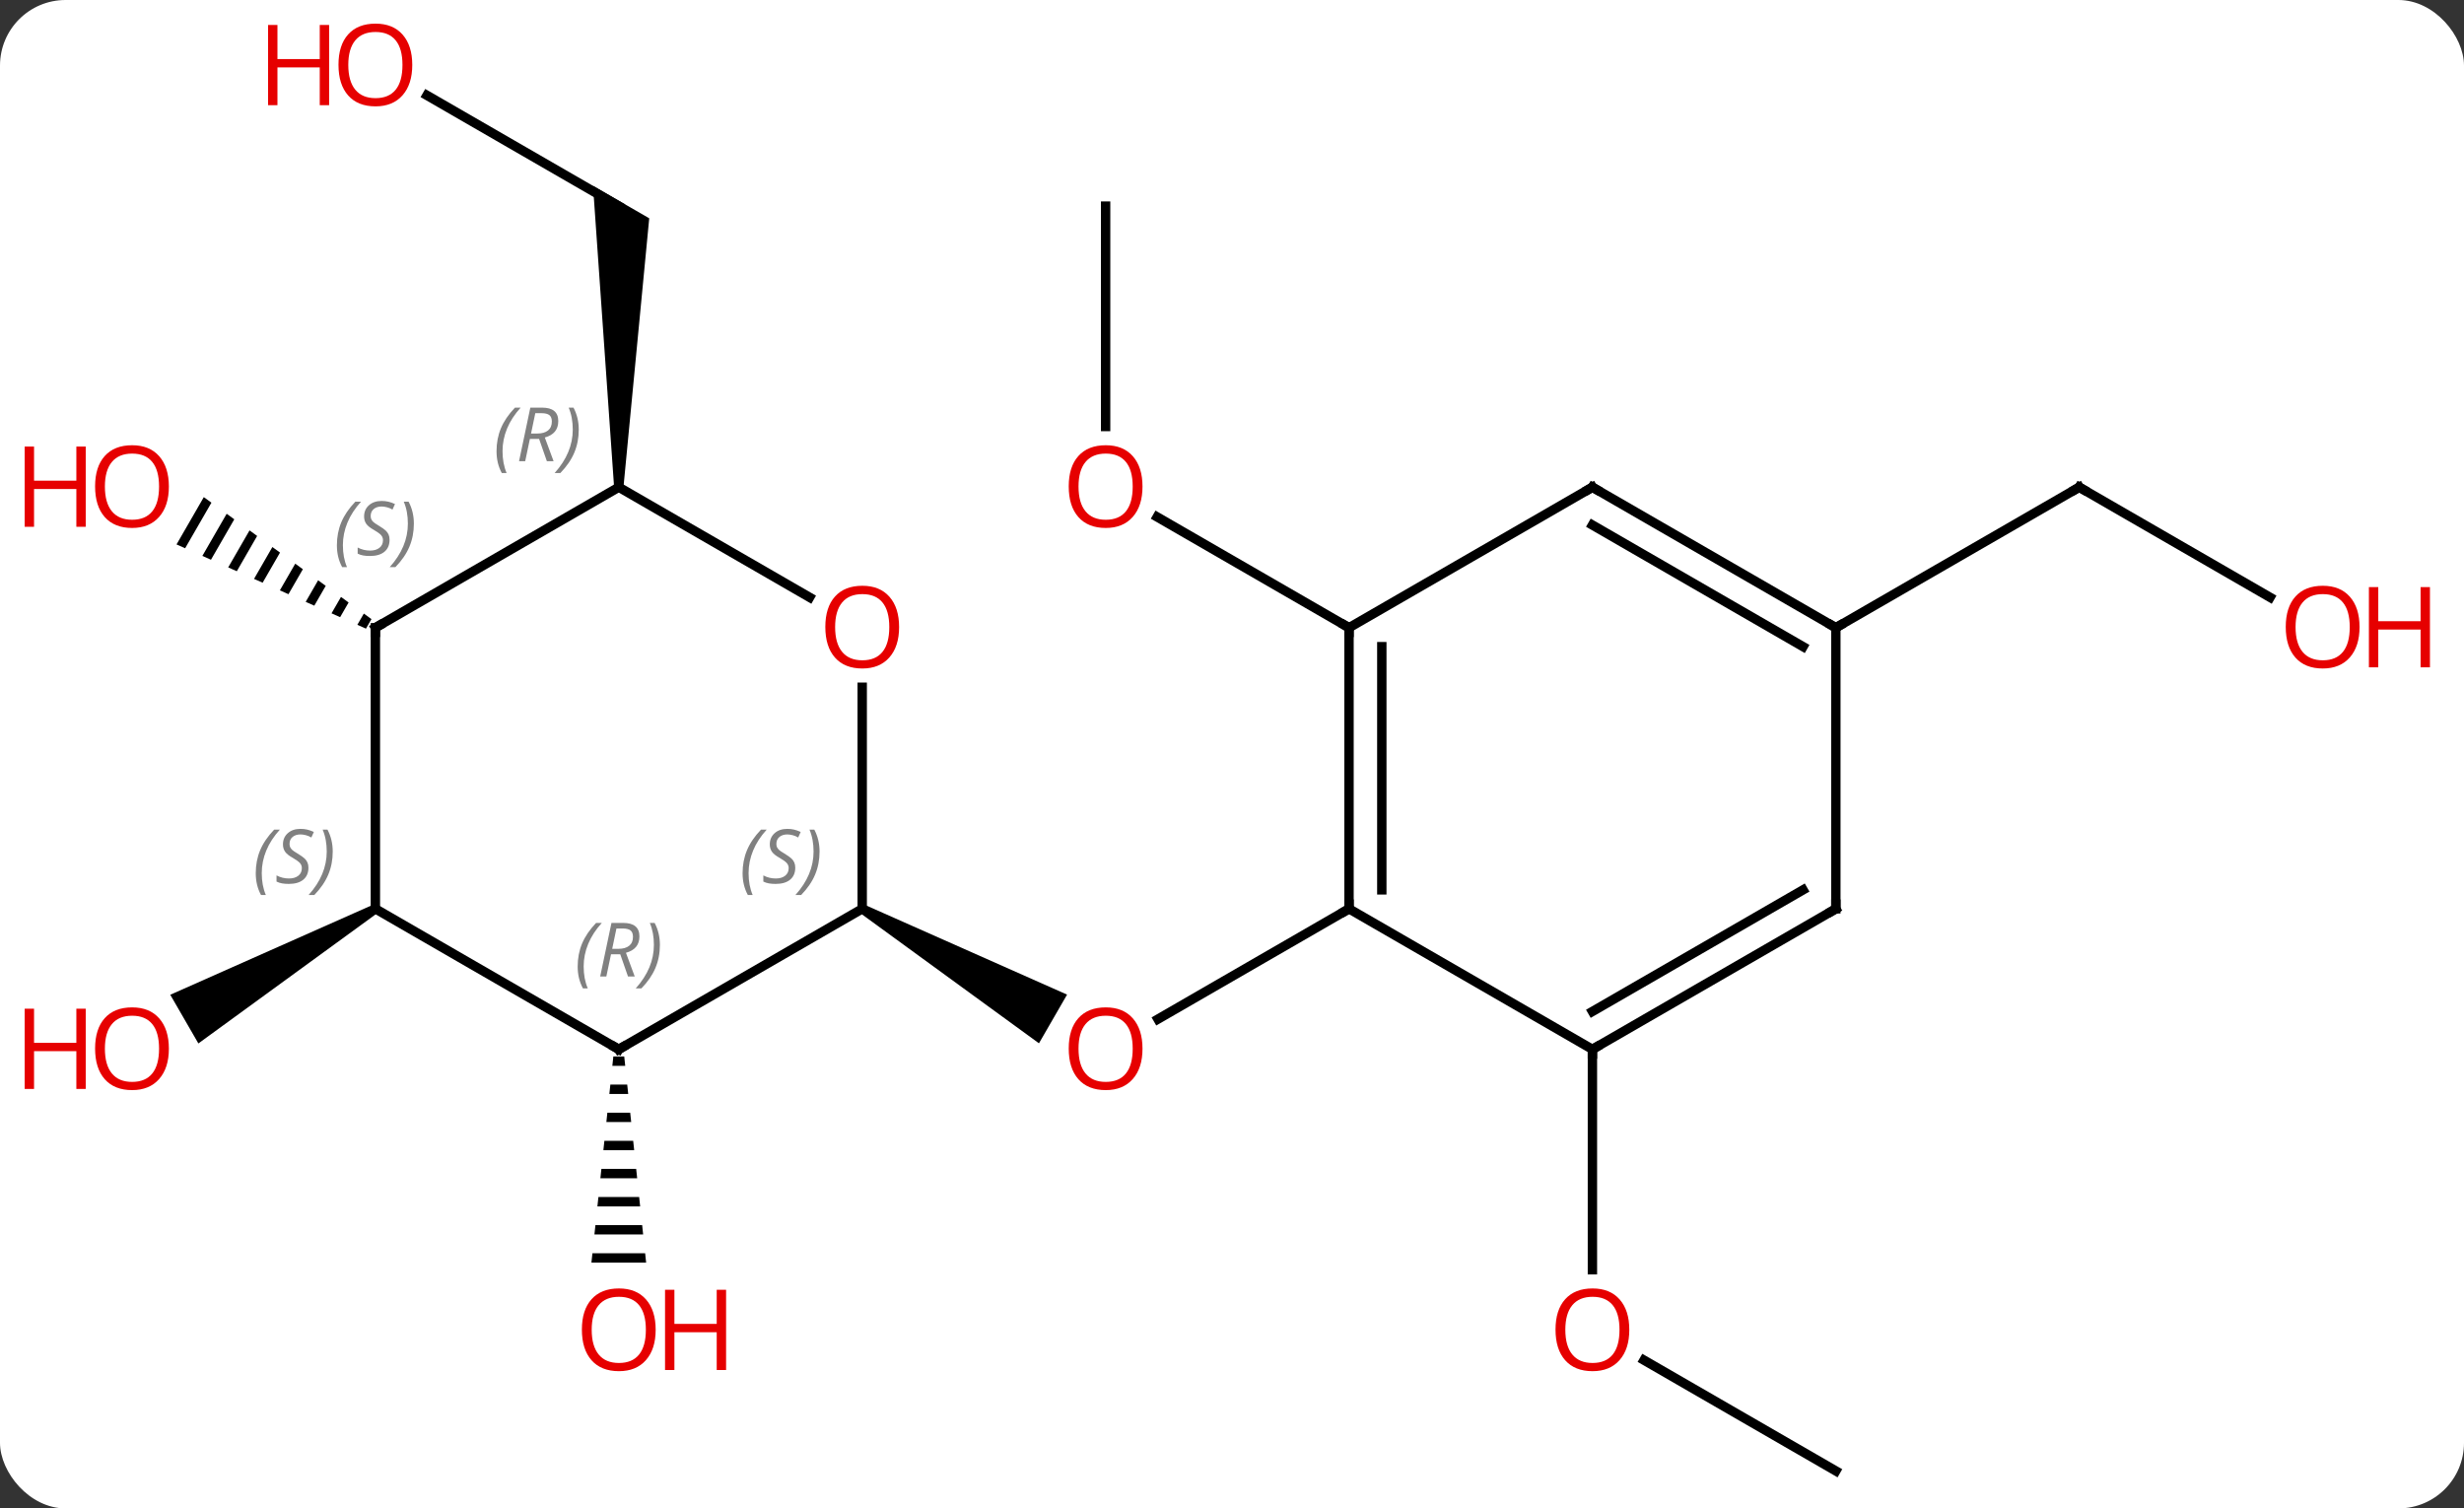<svg width="263" viewBox="0 0 263 161" style="fill-opacity:1; color-rendering:auto; color-interpolation:auto; text-rendering:auto; stroke:black; stroke-linecap:square; stroke-miterlimit:10; shape-rendering:auto; stroke-opacity:1; fill:black; stroke-dasharray:none; font-weight:normal; stroke-width:1; font-family:'Open Sans'; font-style:normal; stroke-linejoin:miter; font-size:12; stroke-dashoffset:0; image-rendering:auto;" height="161" class="cas-substance-image" xmlns:xlink="http://www.w3.org/1999/xlink" xmlns="http://www.w3.org/2000/svg"><rect x="0" y="0" width="263" height="161" fill="#333333" stroke="none"/><svg class="cas-substance-single-component"><rect y="0" x="0" width="263" stroke="none" ry="7" rx="7" height="161" fill="white" class="cas-substance-group"/><svg y="0" x="0" width="263" viewBox="0 0 263 161" style="fill:black;" height="161" class="cas-substance-single-component-image"><svg><g><g transform="translate(131,82)" style="text-rendering:geometricPrecision; color-rendering:optimizeQuality; color-interpolation:linearRGB; stroke-linecap:butt; image-rendering:optimizeQuality;"><line y2="15" y1="26.774" x2="12.99" x1="-7.402" style="fill:none;"/><path style="stroke:none;" d="M-39.22 15.433 L-38.72 14.567 L-17.104 24.16 L-20.104 29.357 Z"/><line y2="-60" y1="-36.477" x2="-12.99" x1="-12.99" style="fill:none;"/><line y2="-15" y1="-26.821" x2="12.99" x1="-7.485" style="fill:none;"/><line y2="75" y1="63.178" x2="64.953" x1="44.476" style="fill:none;"/><line y2="30" y1="53.523" x2="38.97" x1="38.97" style="fill:none;"/><line y2="-18.241" y1="-30" x2="111.299" x1="90.933" style="fill:none;"/><line y2="-15" y1="-30" x2="64.953" x1="90.933" style="fill:none;"/><path style="stroke:none;" d="M-65.534 30.762 L-65.64 31.762 L-64.266 31.762 L-64.372 30.762 ZM-65.853 33.762 L-65.959 34.762 L-63.947 34.762 L-64.053 33.762 ZM-66.172 36.762 L-66.278 37.762 L-63.628 37.762 L-63.734 36.762 ZM-66.49 39.762 L-66.597 40.762 L-63.309 40.762 L-63.416 39.762 ZM-66.809 42.762 L-66.916 43.762 L-62.99 43.762 L-63.097 42.762 ZM-67.128 45.762 L-67.234 46.762 L-62.672 46.762 L-62.778 45.762 ZM-67.447 48.762 L-67.553 49.762 L-62.353 49.762 L-62.459 48.762 ZM-67.766 51.762 L-67.872 52.762 L-62.034 52.762 L-62.14 51.762 Z"/><line y2="-71.821" y1="-60" x2="-85.428" x1="-64.953" style="fill:none;"/><path style="stroke:none;" d="M-64.453 -30 L-65.453 -30 L-67.703 -62.165 L-61.703 -58.701 Z"/><path style="stroke:none;" d="M-91.183 14.567 L-90.683 15.433 L-109.826 29.372 L-112.826 24.176 Z"/><path style="stroke:none;" d="M-109.247 -28.939 L-112.158 -23.89 L-112.158 -23.89 L-111.239 -23.482 L-108.433 -28.347 L-109.247 -28.939 ZM-106.806 -27.163 L-109.401 -22.665 L-109.401 -22.665 L-108.482 -22.256 L-105.993 -26.572 L-105.993 -26.572 L-106.806 -27.163 ZM-104.366 -25.388 L-106.643 -21.439 L-105.724 -21.03 L-105.724 -21.03 L-103.553 -24.796 L-103.553 -24.796 L-104.366 -25.388 ZM-101.926 -23.613 L-103.886 -20.213 L-102.967 -19.805 L-101.112 -23.021 L-101.926 -23.613 ZM-99.486 -21.837 L-101.129 -18.988 L-101.129 -18.988 L-100.21 -18.579 L-98.672 -21.245 L-98.672 -21.245 L-99.486 -21.837 ZM-97.045 -20.062 L-98.371 -17.762 L-98.371 -17.762 L-97.452 -17.354 L-96.232 -19.47 L-96.232 -19.47 L-97.045 -20.062 ZM-94.605 -18.286 L-95.614 -16.537 L-94.695 -16.128 L-93.791 -17.695 L-93.791 -17.695 L-94.605 -18.286 ZM-92.165 -16.511 L-92.857 -15.311 L-92.857 -15.311 L-91.938 -14.902 L-91.351 -15.919 L-91.351 -15.919 L-92.165 -16.511 Z"/><line y2="-15" y1="15" x2="12.99" x1="12.99" style="fill:none;"/><line y2="-12.979" y1="12.979" x2="16.49" x1="16.49" style="fill:none;"/><line y2="30" y1="15" x2="38.97" x1="12.99" style="fill:none;"/><line y2="-30" y1="-15" x2="38.97" x1="12.99" style="fill:none;"/><line y2="15" y1="30" x2="64.953" x1="38.97" style="fill:none;"/><line y2="12.979" y1="25.959" x2="61.453" x1="38.97" style="fill:none;"/><line y2="-15" y1="-30" x2="64.953" x1="38.97" style="fill:none;"/><line y2="-12.979" y1="-25.959" x2="61.453" x1="38.97" style="fill:none;"/><line y2="-15" y1="15" x2="64.953" x1="64.953" style="fill:none;"/><line y2="-8.648" y1="15" x2="-38.97" x1="-38.97" style="fill:none;"/><line y2="30" y1="15" x2="-64.953" x1="-38.97" style="fill:none;"/><line y2="-30" y1="-18.241" x2="-64.953" x1="-44.584" style="fill:none;"/><line y2="15" y1="30" x2="-90.933" x1="-64.953" style="fill:none;"/><line y2="-15" y1="-30" x2="-90.933" x1="-64.953" style="fill:none;"/><line y2="-15" y1="15" x2="-90.933" x1="-90.933" style="fill:none;"/></g><g transform="translate(131,82)" style="fill:rgb(230,0,0); text-rendering:geometricPrecision; color-rendering:optimizeQuality; image-rendering:optimizeQuality; font-family:'Open Sans'; stroke:rgb(230,0,0); color-interpolation:linearRGB;"><path style="stroke:none;" d="M-9.053 29.93 Q-9.053 31.992 -10.092 33.172 Q-11.131 34.352 -12.974 34.352 Q-14.865 34.352 -15.896 33.188 Q-16.927 32.023 -16.927 29.914 Q-16.927 27.82 -15.896 26.672 Q-14.865 25.523 -12.974 25.523 Q-11.115 25.523 -10.084 26.695 Q-9.053 27.867 -9.053 29.93 ZM-15.881 29.93 Q-15.881 31.664 -15.138 32.57 Q-14.396 33.477 -12.974 33.477 Q-11.553 33.477 -10.826 32.578 Q-10.099 31.68 -10.099 29.93 Q-10.099 28.195 -10.826 27.305 Q-11.553 26.414 -12.974 26.414 Q-14.396 26.414 -15.138 27.312 Q-15.881 28.211 -15.881 29.93 Z"/><path style="stroke:none;" d="M-9.053 -30.07 Q-9.053 -28.008 -10.092 -26.828 Q-11.131 -25.648 -12.974 -25.648 Q-14.865 -25.648 -15.896 -26.812 Q-16.927 -27.977 -16.927 -30.086 Q-16.927 -32.18 -15.896 -33.328 Q-14.865 -34.477 -12.974 -34.477 Q-11.115 -34.477 -10.084 -33.305 Q-9.053 -32.133 -9.053 -30.07 ZM-15.881 -30.07 Q-15.881 -28.336 -15.138 -27.43 Q-14.396 -26.523 -12.974 -26.523 Q-11.553 -26.523 -10.826 -27.422 Q-10.099 -28.32 -10.099 -30.07 Q-10.099 -31.805 -10.826 -32.695 Q-11.553 -33.586 -12.974 -33.586 Q-14.396 -33.586 -15.138 -32.688 Q-15.881 -31.789 -15.881 -30.07 Z"/><path style="stroke:none;" d="M42.907 59.93 Q42.907 61.992 41.868 63.172 Q40.829 64.352 38.986 64.352 Q37.095 64.352 36.064 63.188 Q35.032 62.023 35.032 59.914 Q35.032 57.82 36.064 56.672 Q37.095 55.523 38.986 55.523 Q40.845 55.523 41.876 56.695 Q42.907 57.867 42.907 59.93 ZM36.079 59.93 Q36.079 61.664 36.822 62.57 Q37.564 63.477 38.986 63.477 Q40.407 63.477 41.134 62.578 Q41.861 61.68 41.861 59.93 Q41.861 58.195 41.134 57.305 Q40.407 56.414 38.986 56.414 Q37.564 56.414 36.822 57.312 Q36.079 58.211 36.079 59.93 Z"/></g><g transform="translate(131,82)" style="stroke-linecap:butt; text-rendering:geometricPrecision; color-rendering:optimizeQuality; image-rendering:optimizeQuality; font-family:'Open Sans'; color-interpolation:linearRGB; stroke-miterlimit:5;"><path style="fill:none;" d="M91.366 -29.75 L90.933 -30 L90.5 -29.75"/><path style="fill:rgb(230,0,0); stroke:none;" d="M120.85 -15.07 Q120.85 -13.008 119.811 -11.828 Q118.772 -10.648 116.929 -10.648 Q115.038 -10.648 114.007 -11.812 Q112.975 -12.977 112.975 -15.086 Q112.975 -17.18 114.007 -18.328 Q115.038 -19.477 116.929 -19.477 Q118.788 -19.477 119.819 -18.305 Q120.85 -17.133 120.85 -15.07 ZM114.022 -15.07 Q114.022 -13.336 114.765 -12.43 Q115.507 -11.523 116.929 -11.523 Q118.35 -11.523 119.077 -12.422 Q119.804 -13.32 119.804 -15.07 Q119.804 -16.805 119.077 -17.695 Q118.35 -18.586 116.929 -18.586 Q115.507 -18.586 114.765 -17.688 Q114.022 -16.789 114.022 -15.07 Z"/><path style="fill:rgb(230,0,0); stroke:none;" d="M128.366 -10.773 L127.366 -10.773 L127.366 -14.805 L122.85 -14.805 L122.85 -10.773 L121.85 -10.773 L121.85 -19.336 L122.85 -19.336 L122.85 -15.695 L127.366 -15.695 L127.366 -19.336 L128.366 -19.336 L128.366 -10.773 Z"/><path style="fill:rgb(230,0,0); stroke:none;" d="M-61.016 59.93 Q-61.016 61.992 -62.055 63.172 Q-63.094 64.352 -64.937 64.352 Q-66.828 64.352 -67.859 63.188 Q-68.891 62.023 -68.891 59.914 Q-68.891 57.82 -67.859 56.672 Q-66.828 55.523 -64.937 55.523 Q-63.078 55.523 -62.047 56.695 Q-61.016 57.867 -61.016 59.93 ZM-67.844 59.93 Q-67.844 61.664 -67.101 62.57 Q-66.359 63.477 -64.937 63.477 Q-63.516 63.477 -62.789 62.578 Q-62.062 61.68 -62.062 59.93 Q-62.062 58.195 -62.789 57.305 Q-63.516 56.414 -64.937 56.414 Q-66.359 56.414 -67.101 57.312 Q-67.844 58.211 -67.844 59.93 Z"/><path style="fill:rgb(230,0,0); stroke:none;" d="M-53.5 64.227 L-54.5 64.227 L-54.5 60.195 L-59.016 60.195 L-59.016 64.227 L-60.016 64.227 L-60.016 55.664 L-59.016 55.664 L-59.016 59.305 L-54.5 59.305 L-54.5 55.664 L-53.5 55.664 L-53.5 64.227 Z"/><path style="fill:rgb(230,0,0); stroke:none;" d="M-86.996 -75.07 Q-86.996 -73.008 -88.035 -71.828 Q-89.074 -70.648 -90.917 -70.648 Q-92.808 -70.648 -93.839 -71.812 Q-94.871 -72.977 -94.871 -75.086 Q-94.871 -77.18 -93.839 -78.328 Q-92.808 -79.477 -90.917 -79.477 Q-89.058 -79.477 -88.027 -78.305 Q-86.996 -77.133 -86.996 -75.07 ZM-93.824 -75.07 Q-93.824 -73.336 -93.081 -72.43 Q-92.339 -71.523 -90.917 -71.523 Q-89.496 -71.523 -88.769 -72.422 Q-88.042 -73.32 -88.042 -75.07 Q-88.042 -76.805 -88.769 -77.695 Q-89.496 -78.586 -90.917 -78.586 Q-92.339 -78.586 -93.081 -77.688 Q-93.824 -76.789 -93.824 -75.07 Z"/><path style="fill:rgb(230,0,0); stroke:none;" d="M-95.871 -70.773 L-96.871 -70.773 L-96.871 -74.805 L-101.386 -74.805 L-101.386 -70.773 L-102.386 -70.773 L-102.386 -79.336 L-101.386 -79.336 L-101.386 -75.695 L-96.871 -75.695 L-96.871 -79.336 L-95.871 -79.336 L-95.871 -70.773 Z"/><path style="fill:rgb(230,0,0); stroke:none;" d="M-112.975 29.93 Q-112.975 31.992 -114.015 33.172 Q-115.054 34.352 -116.897 34.352 Q-118.788 34.352 -119.819 33.188 Q-120.85 32.023 -120.85 29.914 Q-120.85 27.82 -119.819 26.672 Q-118.788 25.523 -116.897 25.523 Q-115.038 25.523 -114.007 26.695 Q-112.975 27.867 -112.975 29.93 ZM-119.804 29.93 Q-119.804 31.664 -119.061 32.57 Q-118.319 33.477 -116.897 33.477 Q-115.475 33.477 -114.749 32.578 Q-114.022 31.68 -114.022 29.93 Q-114.022 28.195 -114.749 27.305 Q-115.475 26.414 -116.897 26.414 Q-118.319 26.414 -119.061 27.312 Q-119.804 28.211 -119.804 29.93 Z"/><path style="fill:rgb(230,0,0); stroke:none;" d="M-121.85 34.227 L-122.85 34.227 L-122.85 30.195 L-127.366 30.195 L-127.366 34.227 L-128.366 34.227 L-128.366 25.664 L-127.366 25.664 L-127.366 29.305 L-122.85 29.305 L-122.85 25.664 L-121.85 25.664 L-121.85 34.227 Z"/><path style="fill:rgb(230,0,0); stroke:none;" d="M-112.975 -30.07 Q-112.975 -28.008 -114.015 -26.828 Q-115.054 -25.648 -116.897 -25.648 Q-118.788 -25.648 -119.819 -26.812 Q-120.85 -27.977 -120.85 -30.086 Q-120.85 -32.18 -119.819 -33.328 Q-118.788 -34.477 -116.897 -34.477 Q-115.038 -34.477 -114.007 -33.305 Q-112.975 -32.133 -112.975 -30.07 ZM-119.804 -30.07 Q-119.804 -28.336 -119.061 -27.43 Q-118.319 -26.523 -116.897 -26.523 Q-115.475 -26.523 -114.749 -27.422 Q-114.022 -28.32 -114.022 -30.07 Q-114.022 -31.805 -114.749 -32.695 Q-115.475 -33.586 -116.897 -33.586 Q-118.319 -33.586 -119.061 -32.688 Q-119.804 -31.789 -119.804 -30.07 Z"/><path style="fill:rgb(230,0,0); stroke:none;" d="M-121.85 -25.773 L-122.85 -25.773 L-122.85 -29.805 L-127.366 -29.805 L-127.366 -25.773 L-128.366 -25.773 L-128.366 -34.336 L-127.366 -34.336 L-127.366 -30.695 L-122.85 -30.695 L-122.85 -34.336 L-121.85 -34.336 L-121.85 -25.773 Z"/><path style="fill:none;" d="M12.99 14.5 L12.99 15 L12.557 15.25"/><path style="fill:none;" d="M12.99 -14.5 L12.99 -15 L12.557 -15.25"/><path style="fill:none;" d="M39.403 29.75 L38.97 30 L38.97 30.5"/><path style="fill:none;" d="M38.537 -29.75 L38.97 -30 L39.403 -29.75"/><path style="fill:none;" d="M64.52 15.25 L64.953 15 L64.953 14.5"/><path style="fill:none;" d="M64.52 -15.25 L64.953 -15 L65.386 -15.25"/></g><g transform="translate(131,82)" style="stroke-linecap:butt; font-size:8.4px; fill:gray; text-rendering:geometricPrecision; image-rendering:optimizeQuality; color-rendering:optimizeQuality; font-family:'Open Sans'; font-style:italic; stroke:gray; color-interpolation:linearRGB; stroke-miterlimit:5;"><path style="stroke:none;" d="M-51.739 11.203 Q-51.739 9.875 -51.27 8.75 Q-50.801 7.625 -49.77 6.547 L-49.161 6.547 Q-50.13 7.609 -50.614 8.781 Q-51.098 9.953 -51.098 11.188 Q-51.098 12.516 -50.661 13.531 L-51.176 13.531 Q-51.739 12.5 -51.739 11.203 ZM-46.116 10.61 Q-46.116 11.438 -46.663 11.891 Q-47.21 12.344 -48.21 12.344 Q-48.616 12.344 -48.929 12.289 Q-49.241 12.235 -49.523 12.094 L-49.523 11.438 Q-48.898 11.766 -48.194 11.766 Q-47.569 11.766 -47.194 11.469 Q-46.819 11.172 -46.819 10.656 Q-46.819 10.344 -47.023 10.117 Q-47.226 9.891 -47.788 9.563 Q-48.382 9.235 -48.608 8.906 Q-48.835 8.578 -48.835 8.125 Q-48.835 7.391 -48.319 6.93 Q-47.804 6.469 -46.96 6.469 Q-46.585 6.469 -46.249 6.547 Q-45.913 6.625 -45.538 6.797 L-45.804 7.391 Q-46.054 7.234 -46.374 7.149 Q-46.694 7.063 -46.96 7.063 Q-47.491 7.063 -47.812 7.336 Q-48.132 7.609 -48.132 8.078 Q-48.132 8.281 -48.062 8.43 Q-47.991 8.578 -47.851 8.711 Q-47.71 8.844 -47.288 9.094 Q-46.726 9.438 -46.523 9.633 Q-46.319 9.828 -46.218 10.063 Q-46.116 10.297 -46.116 10.61 ZM-43.522 8.891 Q-43.522 10.219 -43.998 11.352 Q-44.475 12.485 -45.49 13.531 L-46.1 13.531 Q-44.162 11.375 -44.162 8.891 Q-44.162 7.563 -44.6 6.547 L-44.084 6.547 Q-43.522 7.609 -43.522 8.891 Z"/></g><g transform="translate(131,82)" style="stroke-linecap:butt; fill:rgb(230,0,0); text-rendering:geometricPrecision; color-rendering:optimizeQuality; image-rendering:optimizeQuality; font-family:'Open Sans'; stroke:rgb(230,0,0); color-interpolation:linearRGB; stroke-miterlimit:5;"><path style="stroke:none;" d="M-35.032 -15.07 Q-35.032 -13.008 -36.072 -11.828 Q-37.111 -10.648 -38.954 -10.648 Q-40.845 -10.648 -41.876 -11.812 Q-42.907 -12.977 -42.907 -15.086 Q-42.907 -17.18 -41.876 -18.328 Q-40.845 -19.477 -38.954 -19.477 Q-37.095 -19.477 -36.064 -18.305 Q-35.032 -17.133 -35.032 -15.07 ZM-41.861 -15.07 Q-41.861 -13.336 -41.118 -12.43 Q-40.376 -11.523 -38.954 -11.523 Q-37.532 -11.523 -36.806 -12.422 Q-36.079 -13.32 -36.079 -15.07 Q-36.079 -16.805 -36.806 -17.695 Q-37.532 -18.586 -38.954 -18.586 Q-40.376 -18.586 -41.118 -17.688 Q-41.861 -16.789 -41.861 -15.07 Z"/><path style="fill:none; stroke:black;" d="M-64.52 29.75 L-64.953 30 L-65.386 29.75"/></g><g transform="translate(131,82)" style="stroke-linecap:butt; font-size:8.4px; fill:gray; text-rendering:geometricPrecision; image-rendering:optimizeQuality; color-rendering:optimizeQuality; font-family:'Open Sans'; font-style:italic; stroke:gray; color-interpolation:linearRGB; stroke-miterlimit:5;"><path style="stroke:none;" d="M-69.341 21.164 Q-69.341 19.836 -68.873 18.711 Q-68.404 17.586 -67.373 16.508 L-66.763 16.508 Q-67.732 17.57 -68.216 18.742 Q-68.701 19.914 -68.701 21.148 Q-68.701 22.477 -68.263 23.492 L-68.779 23.492 Q-69.341 22.461 -69.341 21.164 ZM-65.781 19.852 L-66.281 22.227 L-66.938 22.227 L-65.734 16.508 L-64.484 16.508 Q-62.75 16.508 -62.75 17.945 Q-62.75 19.305 -64.188 19.695 L-63.25 22.227 L-63.969 22.227 L-64.797 19.852 L-65.781 19.852 ZM-65.203 17.102 Q-65.594 19.023 -65.656 19.273 L-65 19.273 Q-64.25 19.273 -63.844 18.945 Q-63.438 18.617 -63.438 17.992 Q-63.438 17.523 -63.695 17.312 Q-63.953 17.102 -64.547 17.102 L-65.203 17.102 ZM-60.564 18.852 Q-60.564 20.18 -61.041 21.312 Q-61.517 22.445 -62.533 23.492 L-63.142 23.492 Q-61.205 21.336 -61.205 18.852 Q-61.205 17.523 -61.642 16.508 L-61.127 16.508 Q-60.564 17.57 -60.564 18.852 Z"/><path style="stroke:none;" d="M-78.002 -33.836 Q-78.002 -35.164 -77.533 -36.289 Q-77.064 -37.414 -76.033 -38.492 L-75.424 -38.492 Q-76.393 -37.43 -76.877 -36.258 Q-77.361 -35.086 -77.361 -33.852 Q-77.361 -32.523 -76.924 -31.508 L-77.439 -31.508 Q-78.002 -32.539 -78.002 -33.836 ZM-74.442 -35.148 L-74.942 -32.773 L-75.598 -32.773 L-74.395 -38.492 L-73.145 -38.492 Q-71.411 -38.492 -71.411 -37.055 Q-71.411 -35.695 -72.848 -35.305 L-71.911 -32.773 L-72.629 -32.773 L-73.457 -35.148 L-74.442 -35.148 ZM-73.864 -37.898 Q-74.254 -35.977 -74.317 -35.727 L-73.661 -35.727 Q-72.911 -35.727 -72.504 -36.055 Q-72.098 -36.383 -72.098 -37.008 Q-72.098 -37.477 -72.356 -37.687 Q-72.614 -37.898 -73.207 -37.898 L-73.864 -37.898 ZM-69.225 -36.148 Q-69.225 -34.82 -69.701 -33.687 Q-70.178 -32.555 -71.193 -31.508 L-71.803 -31.508 Q-69.865 -33.664 -69.865 -36.148 Q-69.865 -37.477 -70.303 -38.492 L-69.787 -38.492 Q-69.225 -37.43 -69.225 -36.148 Z"/><path style="stroke:none;" d="M-103.702 11.203 Q-103.702 9.875 -103.233 8.75 Q-102.764 7.625 -101.733 6.547 L-101.124 6.547 Q-102.092 7.609 -102.577 8.781 Q-103.061 9.953 -103.061 11.187 Q-103.061 12.515 -102.624 13.531 L-103.139 13.531 Q-103.702 12.5 -103.702 11.203 ZM-98.079 10.609 Q-98.079 11.437 -98.626 11.89 Q-99.173 12.344 -100.173 12.344 Q-100.579 12.344 -100.892 12.289 Q-101.204 12.234 -101.485 12.094 L-101.485 11.437 Q-100.86 11.765 -100.157 11.765 Q-99.532 11.765 -99.157 11.469 Q-98.782 11.172 -98.782 10.656 Q-98.782 10.344 -98.985 10.117 Q-99.189 9.89 -99.751 9.562 Q-100.345 9.234 -100.571 8.906 Q-100.798 8.578 -100.798 8.125 Q-100.798 7.391 -100.282 6.93 Q-99.767 6.469 -98.923 6.469 Q-98.548 6.469 -98.212 6.547 Q-97.876 6.625 -97.501 6.797 L-97.767 7.391 Q-98.017 7.234 -98.337 7.148 Q-98.657 7.062 -98.923 7.062 Q-99.454 7.062 -99.775 7.336 Q-100.095 7.609 -100.095 8.078 Q-100.095 8.281 -100.025 8.43 Q-99.954 8.578 -99.814 8.711 Q-99.673 8.844 -99.251 9.094 Q-98.689 9.437 -98.485 9.633 Q-98.282 9.828 -98.181 10.062 Q-98.079 10.297 -98.079 10.609 ZM-95.485 8.89 Q-95.485 10.219 -95.961 11.351 Q-96.438 12.484 -97.453 13.531 L-98.063 13.531 Q-96.125 11.375 -96.125 8.89 Q-96.125 7.562 -96.563 6.547 L-96.047 6.547 Q-95.485 7.609 -95.485 8.89 Z"/><path style="fill:none; stroke:black;" d="M-90.5 -15.25 L-90.933 -15 L-90.933 -14.5"/><path style="stroke:none;" d="M-95.041 -23.797 Q-95.041 -25.125 -94.573 -26.25 Q-94.104 -27.375 -93.073 -28.453 L-92.463 -28.453 Q-93.432 -27.391 -93.916 -26.219 Q-94.401 -25.047 -94.401 -23.812 Q-94.401 -22.484 -93.963 -21.469 L-94.479 -21.469 Q-95.041 -22.5 -95.041 -23.797 ZM-89.419 -24.391 Q-89.419 -23.562 -89.966 -23.109 Q-90.513 -22.656 -91.513 -22.656 Q-91.919 -22.656 -92.231 -22.711 Q-92.544 -22.766 -92.825 -22.906 L-92.825 -23.562 Q-92.2 -23.234 -91.497 -23.234 Q-90.872 -23.234 -90.497 -23.531 Q-90.122 -23.828 -90.122 -24.344 Q-90.122 -24.656 -90.325 -24.883 Q-90.528 -25.109 -91.091 -25.438 Q-91.685 -25.766 -91.911 -26.094 Q-92.138 -26.422 -92.138 -26.875 Q-92.138 -27.609 -91.622 -28.07 Q-91.106 -28.531 -90.263 -28.531 Q-89.888 -28.531 -89.552 -28.453 Q-89.216 -28.375 -88.841 -28.203 L-89.106 -27.609 Q-89.356 -27.766 -89.677 -27.852 Q-89.997 -27.938 -90.263 -27.938 Q-90.794 -27.938 -91.114 -27.664 Q-91.435 -27.391 -91.435 -26.922 Q-91.435 -26.719 -91.364 -26.57 Q-91.294 -26.422 -91.153 -26.289 Q-91.013 -26.156 -90.591 -25.906 Q-90.028 -25.562 -89.825 -25.367 Q-89.622 -25.172 -89.52 -24.938 Q-89.419 -24.703 -89.419 -24.391 ZM-86.825 -26.109 Q-86.825 -24.781 -87.301 -23.648 Q-87.778 -22.516 -88.793 -21.469 L-89.403 -21.469 Q-87.465 -23.625 -87.465 -26.109 Q-87.465 -27.438 -87.903 -28.453 L-87.387 -28.453 Q-86.825 -27.391 -86.825 -26.109 Z"/></g></g></svg></svg></svg></svg>